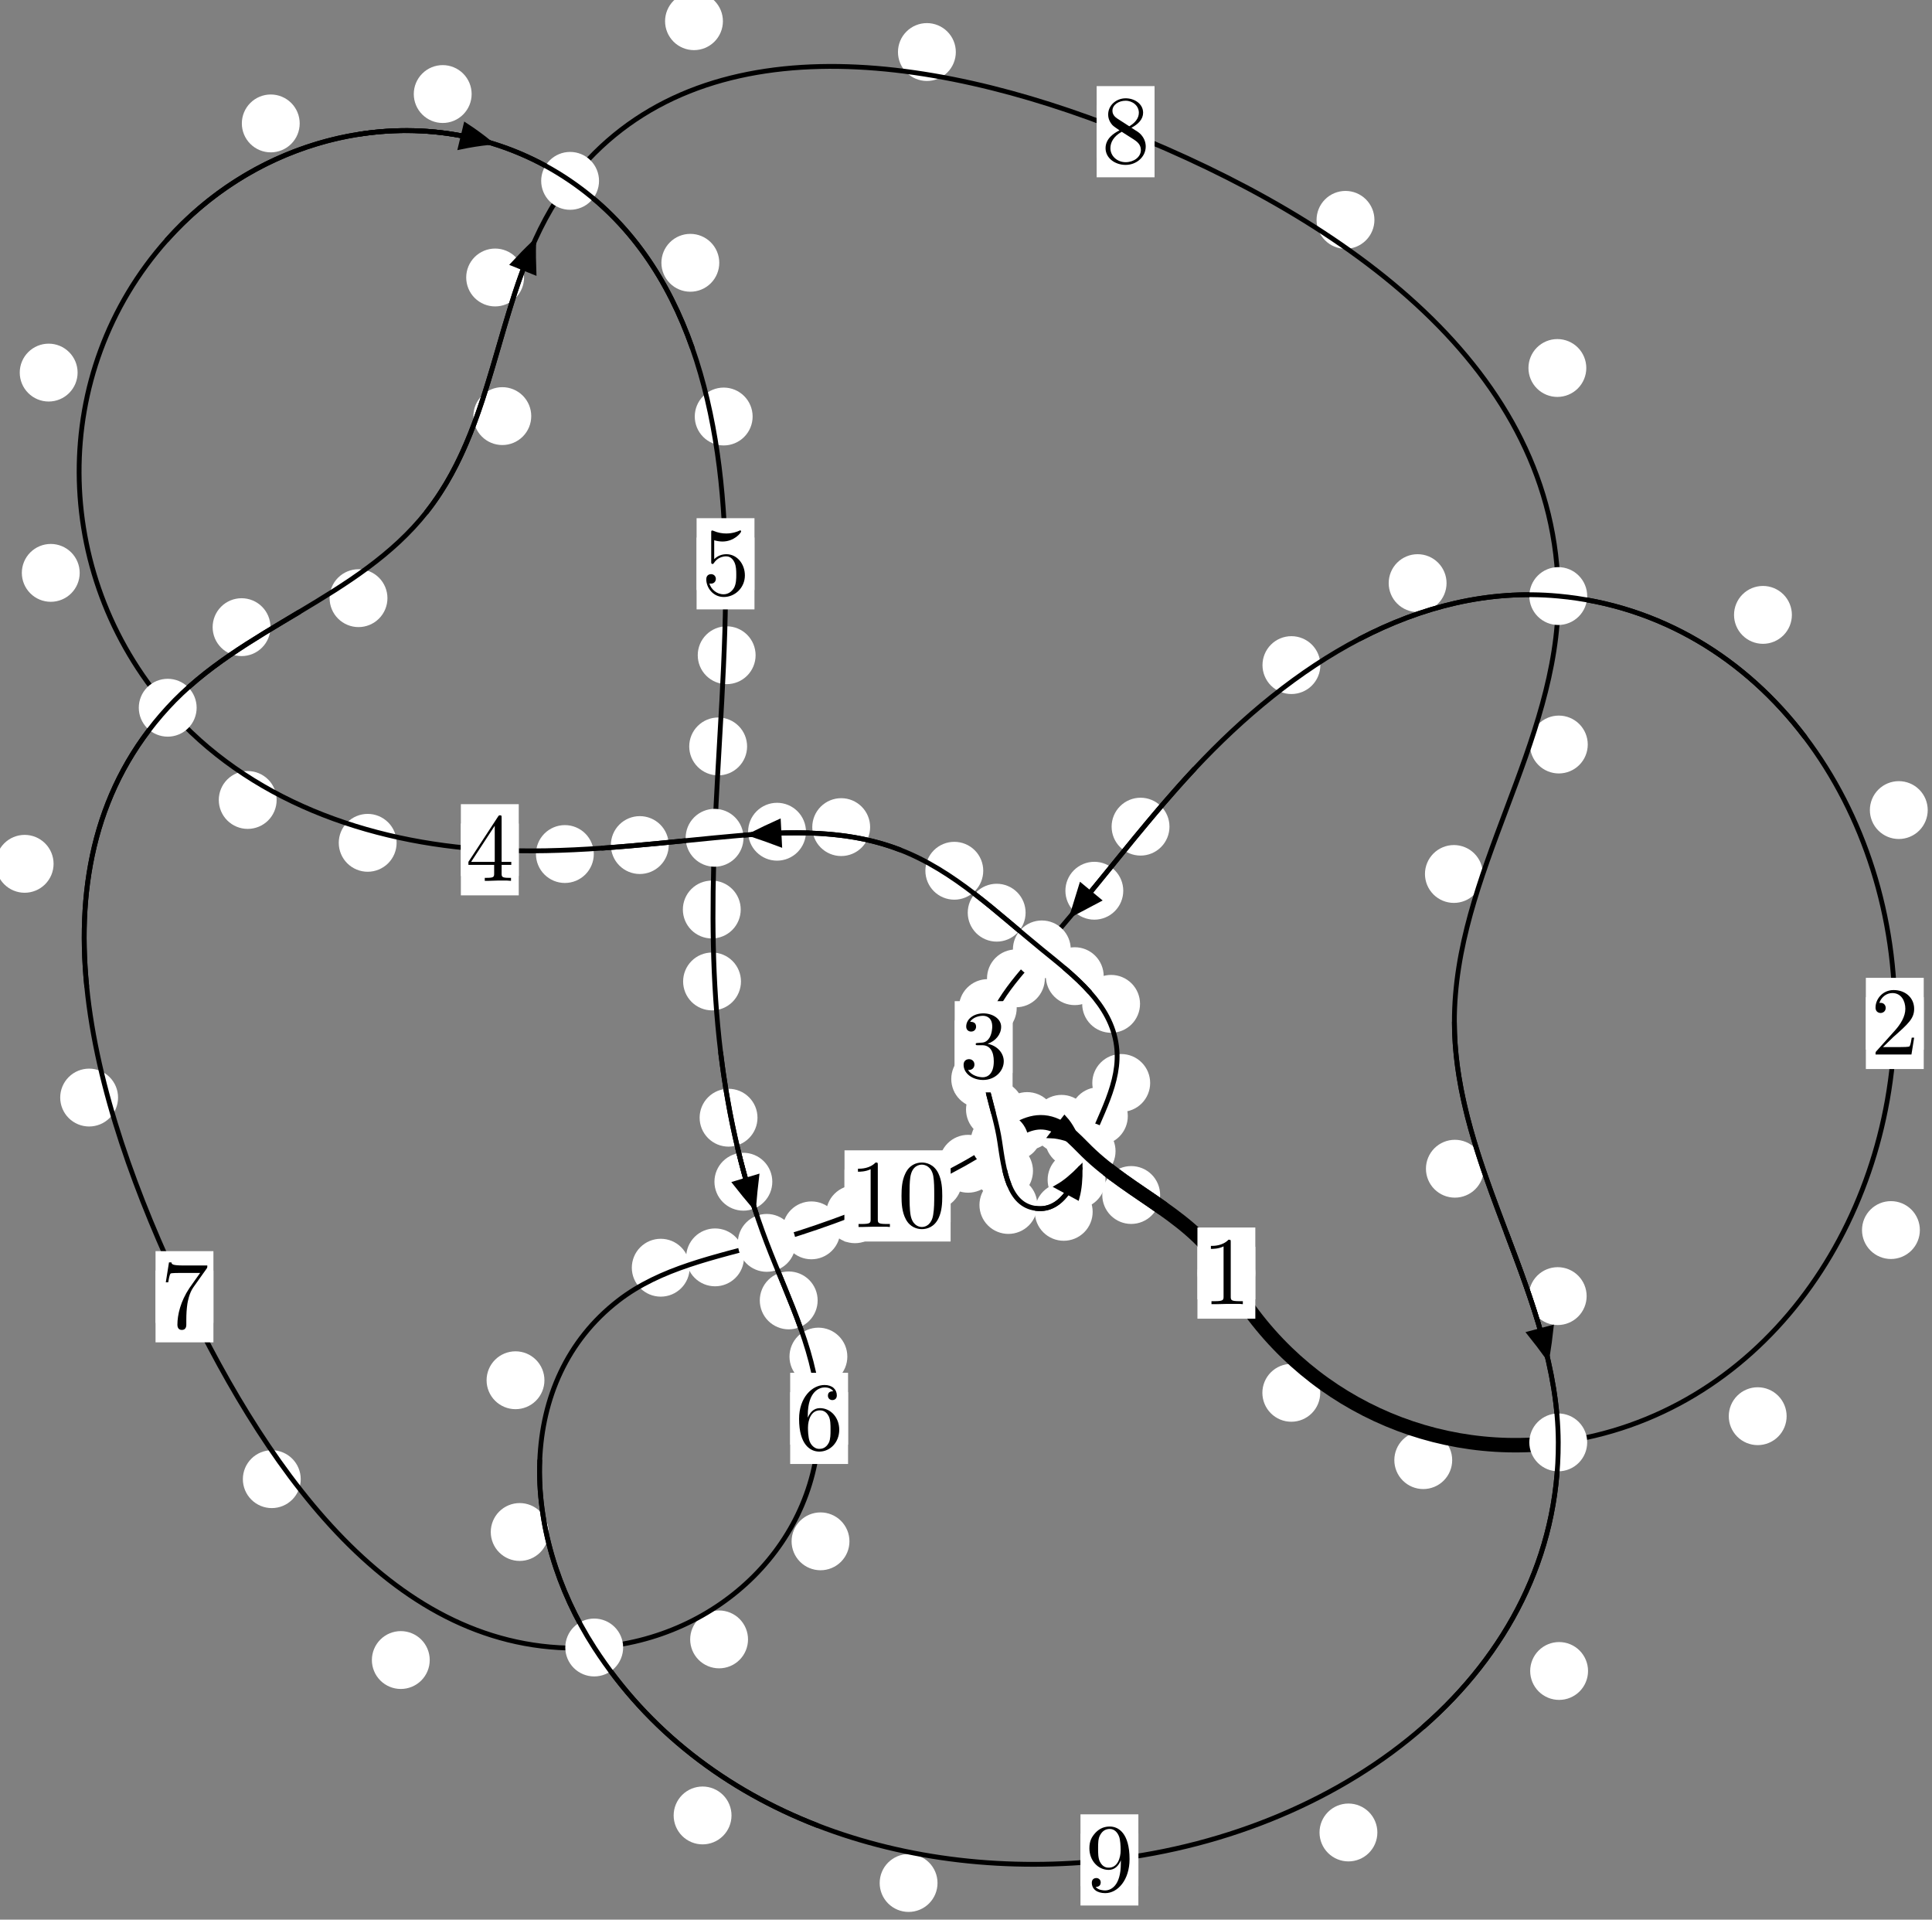 <?xml version="1.0"?>
<!-- Created by MetaPost 1.999 on 2021.07.06:0012 -->
<svg version="1.1" xmlns="http://www.w3.org/2000/svg" xmlns:xlink="http://www.w3.org/1999/xlink" width="199.615" height="198.302" viewBox="0 0 199.615 198.302">
<rect x="0" y="0" width="199.615" height="198.302" fill="#808080" stroke="none"/>
<!-- Original BoundingBox: -161.441681 -48.504074 38.173111 149.798416 -->
  <defs>
    <g transform="scale(0.01,0.01)" id="GLYPHcmr10_48">
      <path style="fill-rule: evenodd;" d="M460 -320C460 -400,455 -480,420 -554C374 -650,292 -666,250 -666C190 -666,117 -640,76 -547C44 -478,39 -400,39 -320C39 -245,43 -155,84 -79C127 2,200 22,249 22C303 22,379 1,423 -94C455 -163,460 -241,460 -320M249 -0C210 -0,151 -25,133 -121C122 -181,122 -273,122 -332C122 -396,122 -462,130 -516C149 -635,224 -644,249 -644C282 -644,348 -626,367 -527C377 -471,377 -395,377 -332C377 -257,377 -189,366 -125C351 -30,294 -0,249 -0"></path>
    </g>
    <g transform="scale(0.01,0.01)" id="GLYPHcmr10_49">
      <path style="fill-rule: evenodd;" d="M294 -640C294 -664,294 -666,271 -666C209 -602,121 -602,89 -602L89 -571C109 -571,168 -571,220 -597L220 -79C220 -43,217 -31,127 -31L95 -31L95 -0L257 -0L130 -3L217 -3L257 -3L297 -3L384 -3L419 -0L419 -31L387 -31C297 -31,294 -42,294 -79"></path>
    </g>
    <g transform="scale(0.01,0.01)" id="GLYPHcmr10_50">
      <path style="fill-rule: evenodd;" d="M127 -77L233 -180C389 -318,449 -372,449 -472C449 -586,359 -666,237 -666C124 -666,50 -574,50 -485C50 -429,100 -429,103 -429C120 -429,155 -441,155 -482C155 -508,137 -534,102 -534C94 -534,92 -534,89 -533C112 -598,166 -635,224 -635C315 -635,358 -554,358 -472C358 -392,308 -313,253 -251L61 -37C50 -26,50 -24,50 -0L421 -0L449 -174L424 -174C419 -144,412 -100,402 -85C395 -77,329 -77,307 -77"></path>
    </g>
    <g transform="scale(0.01,0.01)" id="GLYPHcmr10_51">
      <path style="fill-rule: evenodd;" d="M290 -352C372 -379,430 -449,430 -528C430 -610,342 -666,246 -666C145 -666,69 -606,69 -530C69 -497,91 -478,120 -478C151 -478,171 -500,171 -529C171 -579,124 -579,109 -579C140 -628,206 -641,242 -641C283 -641,338 -619,338 -529C338 -517,336 -459,310 -415C280 -367,246 -364,221 -363C213 -362,189 -360,182 -360C174 -359,167 -358,167 -348C167 -337,174 -337,191 -337L235 -337C317 -337,354 -269,354 -171C354 -35,285 -6,241 -6C198 -6,123 -23,88 -82C123 -77,154 -99,154 -137C154 -173,127 -193,98 -193C74 -193,42 -179,42 -135C42 -44,135 22,244 22C366 22,457 -69,457 -171C457 -253,394 -331,290 -352"></path>
    </g>
    <g transform="scale(0.01,0.01)" id="GLYPHcmr10_52">
      <path style="fill-rule: evenodd;" d="M294 -165L294 -78C294 -42,292 -31,218 -31L197 -31L197 -0L332 -0L238 -3L290 -3L332 -3L374 -3L427 -3L468 -0L468 -31L447 -31C373 -31,371 -42,371 -78L371 -165L471 -165L471 -196L371 -196L371 -651C371 -671,371 -677,355 -677C346 -677,343 -677,335 -665L28 -196L28 -165M300 -196L56 -196L300 -569"></path>
    </g>
    <g transform="scale(0.01,0.01)" id="GLYPHcmr10_53">
      <path style="fill-rule: evenodd;" d="M449 -201C449 -320,367 -420,259 -420C211 -420,168 -404,132 -369L132 -564C152 -558,185 -551,217 -551C340 -551,410 -642,410 -655C410 -661,407 -666,400 -666C399 -666,397 -666,392 -663C372 -654,323 -634,256 -634C216 -634,170 -641,123 -662C115 -665,113 -665,111 -665C101 -665,101 -657,101 -641L101 -345C101 -327,101 -319,115 -319C122 -319,124 -322,128 -328C139 -344,176 -398,257 -398C309 -398,334 -352,342 -334C358 -297,360 -258,360 -208C360 -173,360 -113,336 -71C312 -32,275 -6,229 -6C156 -6,99 -59,82 -118C85 -117,88 -116,99 -116C132 -116,149 -141,149 -165C149 -189,132 -214,99 -214C85 -214,50 -207,50 -161C50 -75,119 22,231 22C347 22,449 -74,449 -201"></path>
    </g>
    <g transform="scale(0.01,0.01)" id="GLYPHcmr10_54">
      <path style="fill-rule: evenodd;" d="M132 -328L132 -352C132 -605,256 -641,307 -641C331 -641,373 -635,395 -601C380 -601,340 -601,340 -556C340 -525,364 -510,386 -510C402 -510,432 -519,432 -558C432 -618,388 -666,305 -666C177 -666,42 -537,42 -316C42 -49,158 22,251 22C362 22,457 -72,457 -204C457 -331,368 -427,257 -427C189 -427,152 -376,132 -328M251 -6C188 -6,158 -66,152 -81C134 -128,134 -208,134 -226C134 -304,166 -404,256 -404C272 -404,318 -404,349 -342C367 -305,367 -254,367 -205C367 -157,367 -107,350 -71C320 -11,274 -6,251 -6"></path>
    </g>
    <g transform="scale(0.01,0.01)" id="GLYPHcmr10_55">
      <path style="fill-rule: evenodd;" d="M476 -609C485 -621,485 -623,485 -644L242 -644C120 -644,118 -657,114 -676L89 -676L56 -470L81 -470C84 -486,93 -549,106 -561C113 -567,191 -567,204 -567L411 -567C400 -551,321 -442,299 -409C209 -274,176 -135,176 -33C176 -23,176 22,222 22C268 22,268 -23,268 -33L268 -84C268 -139,271 -194,279 -248C283 -271,297 -357,341 -419"></path>
    </g>
    <g transform="scale(0.01,0.01)" id="GLYPHcmr10_56">
      <path style="fill-rule: evenodd;" d="M163 -457C117 -487,113 -521,113 -538C113 -599,178 -641,249 -641C322 -641,386 -589,386 -517C386 -460,347 -412,287 -377M309 -362C381 -399,430 -451,430 -517C430 -609,341 -666,250 -666C150 -666,69 -592,69 -499C69 -481,71 -436,113 -389C124 -377,161 -352,186 -335C128 -306,42 -250,42 -151C42 -45,144 22,249 22C362 22,457 -61,457 -168C457 -204,446 -249,408 -291C389 -312,373 -322,309 -362M209 -320L332 -242C360 -223,407 -193,407 -132C407 -58,332 -6,250 -6C164 -6,92 -68,92 -151C92 -209,124 -273,209 -320"></path>
    </g>
    <g transform="scale(0.01,0.01)" id="GLYPHcmr10_57">
      <path style="fill-rule: evenodd;" d="M367 -318L367 -286C367 -52,263 -6,205 -6C188 -6,134 -8,107 -42C151 -42,159 -71,159 -88C159 -119,135 -134,113 -134C97 -134,67 -125,67 -86C67 -19,121 22,206 22C335 22,457 -114,457 -329C457 -598,342 -666,253 -666C198 -666,149 -648,106 -603C65 -558,42 -516,42 -441C42 -316,130 -218,242 -218C303 -218,344 -260,367 -318M243 -241C227 -241,181 -241,150 -304C132 -341,132 -391,132 -440C132 -494,132 -541,153 -578C180 -628,218 -641,253 -641C299 -641,332 -607,349 -562C361 -530,365 -467,365 -421C365 -338,331 -241,243 -241"></path>
    </g>
  </defs>
  <path d="M136.407 143.879C136.407 143.086,136.092 142.326,135.531 141.765C134.971 141.205,134.21 140.89,133.418 140.89C132.625 140.89,131.865 141.205,131.304 141.765C130.744 142.326,130.429 143.086,130.429 143.879C130.429 144.671,130.744 145.432,131.304 145.992C131.865 146.553,132.625 146.867,133.418 146.867C134.21 146.867,134.971 146.553,135.531 145.992C136.092 145.432,136.407 144.671,136.407 143.879Z" style="fill: rgb(100%,100%,100%);stroke: none;"></path>
  <path d="M129.699 131.513C129.699 130.72,129.384 129.96,128.824 129.4C128.263 128.839,127.503 128.524,126.711 128.524C125.918 128.524,125.158 128.839,124.597 129.4C124.037 129.96,123.722 130.72,123.722 131.513C123.722 132.306,124.037 133.066,124.597 133.626C125.158 134.187,125.918 134.502,126.711 134.502C127.503 134.502,128.263 134.187,128.824 133.626C129.384 133.066,129.699 132.306,129.699 131.513Z" style="fill: rgb(100%,100%,100%);stroke: none;"></path>
  <path d="M184.595 146.293C184.595 145.501,184.28 144.741,183.719 144.18C183.159 143.62,182.399 143.305,181.606 143.305C180.813 143.305,180.053 143.62,179.493 144.18C178.932 144.741,178.617 145.501,178.617 146.293C178.617 147.086,178.932 147.846,179.493 148.407C180.053 148.967,180.813 149.282,181.606 149.282C182.399 149.282,183.159 148.967,183.719 148.407C184.28 147.846,184.595 147.086,184.595 146.293Z" style="fill: rgb(100%,100%,100%);stroke: none;"></path>
  <path d="M150.041 150.832C150.041 150.039,149.726 149.279,149.165 148.719C148.605 148.158,147.845 147.843,147.052 147.843C146.259 147.843,145.499 148.158,144.939 148.719C144.378 149.279,144.063 150.039,144.063 150.832C144.063 151.625,144.378 152.385,144.939 152.945C145.499 153.506,146.259 153.821,147.052 153.821C147.845 153.821,148.605 153.506,149.165 152.945C149.726 152.385,150.041 151.625,150.041 150.832Z" style="fill: rgb(100%,100%,100%);stroke: none;"></path>
  <path d="M199.173 83.682C199.173 82.889,198.858 82.129,198.298 81.568C197.737 81.008,196.977 80.693,196.184 80.693C195.392 80.693,194.632 81.008,194.071 81.568C193.511 82.129,193.196 82.889,193.196 83.682C193.196 84.474,193.511 85.234,194.071 85.795C194.632 86.355,195.392 86.67,196.184 86.67C196.977 86.67,197.737 86.355,198.298 85.795C198.858 85.234,199.173 84.474,199.173 83.682Z" style="fill: rgb(100%,100%,100%);stroke: none;"></path>
  <path d="M198.361 127.067C198.361 126.274,198.046 125.514,197.486 124.953C196.925 124.393,196.165 124.078,195.372 124.078C194.58 124.078,193.819 124.393,193.259 124.953C192.698 125.514,192.384 126.274,192.384 127.067C192.384 127.859,192.698 128.619,193.259 129.18C193.819 129.74,194.58 130.055,195.372 130.055C196.165 130.055,196.925 129.74,197.486 129.18C198.046 128.619,198.361 127.859,198.361 127.067Z" style="fill: rgb(100%,100%,100%);stroke: none;"></path>
  <path d="M149.458 60.238C149.458 59.445,149.143 58.685,148.582 58.124C148.022 57.564,147.262 57.249,146.469 57.249C145.676 57.249,144.916 57.564,144.356 58.124C143.795 58.685,143.48 59.445,143.48 60.238C143.48 61.03,143.795 61.791,144.356 62.351C144.916 62.912,145.676 63.226,146.469 63.226C147.262 63.226,148.022 62.912,148.582 62.351C149.143 61.791,149.458 61.03,149.458 60.238Z" style="fill: rgb(100%,100%,100%);stroke: none;"></path>
  <path d="M185.138 63.518C185.138 62.725,184.823 61.965,184.263 61.405C183.702 60.844,182.942 60.529,182.149 60.529C181.357 60.529,180.597 60.844,180.036 61.405C179.476 61.965,179.161 62.725,179.161 63.518C179.161 64.311,179.476 65.071,180.036 65.631C180.597 66.192,181.357 66.507,182.149 66.507C182.942 66.507,183.702 66.192,184.263 65.631C184.823 65.071,185.138 64.311,185.138 63.518Z" style="fill: rgb(100%,100%,100%);stroke: none;"></path>
  <path d="M120.831 85.394C120.831 84.602,120.516 83.841,119.955 83.281C119.395 82.72,118.635 82.405,117.842 82.405C117.049 82.405,116.289 82.72,115.729 83.281C115.168 83.841,114.853 84.602,114.853 85.394C114.853 86.187,115.168 86.947,115.729 87.508C116.289 88.068,117.049 88.383,117.842 88.383C118.635 88.383,119.395 88.068,119.955 87.508C120.516 86.947,120.831 86.187,120.831 85.394Z" style="fill: rgb(100%,100%,100%);stroke: none;"></path>
  <path d="M136.419 68.706C136.419 67.913,136.104 67.153,135.543 66.592C134.983 66.032,134.222 65.717,133.43 65.717C132.637 65.717,131.877 66.032,131.316 66.592C130.756 67.153,130.441 67.913,130.441 68.706C130.441 69.498,130.756 70.258,131.316 70.819C131.877 71.379,132.637 71.694,133.43 71.694C134.222 71.694,134.983 71.379,135.543 70.819C136.104 70.258,136.419 69.498,136.419 68.706Z" style="fill: rgb(100%,100%,100%);stroke: none;"></path>
  <path d="M107.957 101.065C107.957 100.273,107.642 99.512,107.081 98.952C106.521 98.392,105.761 98.077,104.968 98.077C104.175 98.077,103.415 98.392,102.855 98.952C102.294 99.512,101.979 100.273,101.979 101.065C101.979 101.858,102.294 102.618,102.855 103.179C103.415 103.739,104.175 104.054,104.968 104.054C105.761 104.054,106.521 103.739,107.081 103.179C107.642 102.618,107.957 101.858,107.957 101.065Z" style="fill: rgb(100%,100%,100%);stroke: none;"></path>
  <path d="M116.056 92.013C116.056 91.221,115.741 90.461,115.18 89.9C114.62 89.34,113.86 89.025,113.067 89.025C112.274 89.025,111.514 89.34,110.954 89.9C110.393 90.461,110.078 91.221,110.078 92.013C110.078 92.806,110.393 93.566,110.954 94.127C111.514 94.687,112.274 95.002,113.067 95.002C113.86 95.002,114.62 94.687,115.18 94.127C115.741 93.566,116.056 92.806,116.056 92.013Z" style="fill: rgb(100%,100%,100%);stroke: none;"></path>
  <path d="M104.262 111.456C104.262 110.663,103.948 109.903,103.387 109.343C102.827 108.782,102.066 108.467,101.274 108.467C100.481 108.467,99.721 108.782,99.16 109.343C98.6 109.903,98.285 110.663,98.285 111.456C98.285 112.249,98.6 113.009,99.16 113.569C99.721 114.13,100.481 114.445,101.274 114.445C102.066 114.445,102.827 114.13,103.387 113.569C103.948 113.009,104.262 112.249,104.262 111.456Z" style="fill: rgb(100%,100%,100%);stroke: none;"></path>
  <path d="M105.046 104.134C105.046 103.341,104.731 102.581,104.171 102.02C103.61 101.46,102.85 101.145,102.057 101.145C101.265 101.145,100.504 101.46,99.944 102.02C99.383 102.581,99.069 103.341,99.069 104.134C99.069 104.926,99.383 105.687,99.944 106.247C100.504 106.808,101.265 107.122,102.057 107.122C102.85 107.122,103.61 106.808,104.171 106.247C104.731 105.687,105.046 104.926,105.046 104.134Z" style="fill: rgb(100%,100%,100%);stroke: none;"></path>
  <path d="M106.728 120.955C106.728 120.162,106.413 119.402,105.853 118.841C105.292 118.281,104.532 117.966,103.74 117.966C102.947 117.966,102.187 118.281,101.626 118.841C101.066 119.402,100.751 120.162,100.751 120.955C100.751 121.747,101.066 122.508,101.626 123.068C102.187 123.628,102.947 123.943,103.74 123.943C104.532 123.943,105.292 123.628,105.853 123.068C106.413 122.508,106.728 121.747,106.728 120.955Z" style="fill: rgb(100%,100%,100%);stroke: none;"></path>
  <path d="M105.788 114.613C105.788 113.82,105.473 113.06,104.912 112.499C104.352 111.939,103.592 111.624,102.799 111.624C102.006 111.624,101.246 111.939,100.686 112.499C100.125 113.06,99.81 113.82,99.81 114.613C99.81 115.405,100.125 116.165,100.686 116.726C101.246 117.286,102.006 117.601,102.799 117.601C103.592 117.601,104.352 117.286,104.912 116.726C105.473 116.165,105.788 115.405,105.788 114.613Z" style="fill: rgb(100%,100%,100%);stroke: none;"></path>
  <path d="M112.894 125.185C112.894 124.392,112.579 123.632,112.019 123.071C111.458 122.511,110.698 122.196,109.905 122.196C109.113 122.196,108.352 122.511,107.792 123.071C107.232 123.632,106.917 124.392,106.917 125.185C106.917 125.977,107.232 126.738,107.792 127.298C108.352 127.858,109.113 128.173,109.905 128.173C110.698 128.173,111.458 127.858,112.019 127.298C112.579 126.738,112.894 125.977,112.894 125.185Z" style="fill: rgb(100%,100%,100%);stroke: none;"></path>
  <path d="M107.175 124.475C107.175 123.683,106.86 122.923,106.3 122.362C105.739 121.802,104.979 121.487,104.186 121.487C103.394 121.487,102.633 121.802,102.073 122.362C101.512 122.923,101.198 123.683,101.198 124.475C101.198 125.268,101.512 126.028,102.073 126.589C102.633 127.149,103.394 127.464,104.186 127.464C104.979 127.464,105.739 127.149,106.3 126.589C106.86 126.028,107.175 125.268,107.175 124.475Z" style="fill: rgb(100%,100%,100%);stroke: none;"></path>
  <path d="M116.525 115.297C116.525 114.505,116.21 113.745,115.65 113.184C115.089 112.624,114.329 112.309,113.537 112.309C112.744 112.309,111.984 112.624,111.423 113.184C110.863 113.745,110.548 114.505,110.548 115.297C110.548 116.09,110.863 116.85,111.423 117.411C111.984 117.971,112.744 118.286,113.537 118.286C114.329 118.286,115.089 117.971,115.65 117.411C116.21 116.85,116.525 116.09,116.525 115.297Z" style="fill: rgb(100%,100%,100%);stroke: none;"></path>
  <path d="M114.22 121.876C114.22 121.083,113.905 120.323,113.344 119.762C112.784 119.202,112.024 118.887,111.231 118.887C110.438 118.887,109.678 119.202,109.118 119.762C108.557 120.323,108.242 121.083,108.242 121.876C108.242 122.669,108.557 123.429,109.118 123.989C109.678 124.55,110.438 124.865,111.231 124.865C112.024 124.865,112.784 124.55,113.344 123.989C113.905 123.429,114.22 122.669,114.22 121.876Z" style="fill: rgb(100%,100%,100%);stroke: none;"></path>
  <path d="M117.789 103.699C117.789 102.907,117.474 102.146,116.914 101.586C116.353 101.025,115.593 100.71,114.8 100.71C114.008 100.71,113.247 101.025,112.687 101.586C112.127 102.146,111.812 102.907,111.812 103.699C111.812 104.492,112.127 105.252,112.687 105.813C113.247 106.373,114.008 106.688,114.8 106.688C115.593 106.688,116.353 106.373,116.914 105.813C117.474 105.252,117.789 104.492,117.789 103.699Z" style="fill: rgb(100%,100%,100%);stroke: none;"></path>
  <path d="M118.835 111.871C118.835 111.079,118.52 110.318,117.959 109.758C117.399 109.197,116.639 108.882,115.846 108.882C115.053 108.882,114.293 109.197,113.733 109.758C113.172 110.318,112.857 111.079,112.857 111.871C112.857 112.664,113.172 113.424,113.733 113.985C114.293 114.545,115.053 114.86,115.846 114.86C116.639 114.86,117.399 114.545,117.959 113.985C118.52 113.424,118.835 112.664,118.835 111.871Z" style="fill: rgb(100%,100%,100%);stroke: none;"></path>
  <path d="M105.965 94.281C105.965 93.489,105.65 92.728,105.09 92.168C104.529 91.608,103.769 91.293,102.977 91.293C102.184 91.293,101.424 91.608,100.863 92.168C100.303 92.728,99.988 93.489,99.988 94.281C99.988 95.074,100.303 95.834,100.863 96.395C101.424 96.955,102.184 97.27,102.977 97.27C103.769 97.27,104.529 96.955,105.09 96.395C105.65 95.834,105.965 95.074,105.965 94.281Z" style="fill: rgb(100%,100%,100%);stroke: none;"></path>
  <path d="M114.034 100.84C114.034 100.047,113.719 99.287,113.158 98.727C112.598 98.166,111.838 97.851,111.045 97.851C110.252 97.851,109.492 98.166,108.932 98.727C108.371 99.287,108.056 100.047,108.056 100.84C108.056 101.633,108.371 102.393,108.932 102.953C109.492 103.514,110.252 103.829,111.045 103.829C111.838 103.829,112.598 103.514,113.158 102.953C113.719 102.393,114.034 101.633,114.034 100.84Z" style="fill: rgb(100%,100%,100%);stroke: none;"></path>
  <path d="M89.902 85.441C89.902 84.649,89.587 83.889,89.026 83.328C88.466 82.768,87.706 82.453,86.913 82.453C86.12 82.453,85.36 82.768,84.8 83.328C84.239 83.889,83.924 84.649,83.924 85.441C83.924 86.234,84.239 86.994,84.8 87.555C85.36 88.115,86.12 88.43,86.913 88.43C87.706 88.43,88.466 88.115,89.026 87.555C89.587 86.994,89.902 86.234,89.902 85.441Z" style="fill: rgb(100%,100%,100%);stroke: none;"></path>
  <path d="M101.589 89.949C101.589 89.157,101.274 88.397,100.713 87.836C100.153 87.276,99.392 86.961,98.6 86.961C97.807 86.961,97.047 87.276,96.486 87.836C95.926 88.397,95.611 89.157,95.611 89.949C95.611 90.742,95.926 91.502,96.486 92.063C97.047 92.623,97.807 92.938,98.6 92.938C99.392 92.938,100.153 92.623,100.713 92.063C101.274 91.502,101.589 90.742,101.589 89.949Z" style="fill: rgb(100%,100%,100%);stroke: none;"></path>
  <path d="M69.094 87.296C69.094 86.503,68.779 85.743,68.218 85.183C67.658 84.622,66.897 84.307,66.105 84.307C65.312 84.307,64.552 84.622,63.991 85.183C63.431 85.743,63.116 86.503,63.116 87.296C63.116 88.089,63.431 88.849,63.991 89.409C64.552 89.97,65.312 90.285,66.105 90.285C66.897 90.285,67.658 89.97,68.218 89.409C68.779 88.849,69.094 88.089,69.094 87.296Z" style="fill: rgb(100%,100%,100%);stroke: none;"></path>
  <path d="M83.273 85.918C83.273 85.125,82.958 84.365,82.397 83.805C81.837 83.244,81.077 82.929,80.284 82.929C79.491 82.929,78.731 83.244,78.171 83.805C77.61 84.365,77.295 85.125,77.295 85.918C77.295 86.711,77.61 87.471,78.171 88.031C78.731 88.592,79.491 88.907,80.284 88.907C81.077 88.907,81.837 88.592,82.397 88.031C82.958 87.471,83.273 86.711,83.273 85.918Z" style="fill: rgb(100%,100%,100%);stroke: none;"></path>
  <path d="M40.978 87.064C40.978 86.272,40.663 85.511,40.103 84.951C39.542 84.391,38.782 84.076,37.989 84.076C37.197 84.076,36.437 84.391,35.876 84.951C35.316 85.511,35.001 86.272,35.001 87.064C35.001 87.857,35.316 88.617,35.876 89.178C36.437 89.738,37.197 90.053,37.989 90.053C38.782 90.053,39.542 89.738,40.103 89.178C40.663 88.617,40.978 87.857,40.978 87.064Z" style="fill: rgb(100%,100%,100%);stroke: none;"></path>
  <path d="M61.352 88.223C61.352 87.431,61.037 86.67,60.477 86.11C59.916 85.549,59.156 85.234,58.363 85.234C57.571 85.234,56.811 85.549,56.25 86.11C55.69 86.67,55.375 87.431,55.375 88.223C55.375 89.016,55.69 89.776,56.25 90.337C56.811 90.897,57.571 91.212,58.363 91.212C59.156 91.212,59.916 90.897,60.477 90.337C61.037 89.776,61.352 89.016,61.352 88.223Z" style="fill: rgb(100%,100%,100%);stroke: none;"></path>
  <path d="M8.234 59.178C8.234 58.386,7.919 57.626,7.358 57.065C6.798 56.505,6.038 56.19,5.245 56.19C4.452 56.19,3.692 56.505,3.132 57.065C2.571 57.626,2.256 58.386,2.256 59.178C2.256 59.971,2.571 60.731,3.132 61.292C3.692 61.852,4.452 62.167,5.245 62.167C6.038 62.167,6.798 61.852,7.358 61.292C7.919 60.731,8.234 59.971,8.234 59.178Z" style="fill: rgb(100%,100%,100%);stroke: none;"></path>
  <path d="M28.582 82.637C28.582 81.845,28.267 81.085,27.707 80.524C27.146 79.964,26.386 79.649,25.593 79.649C24.801 79.649,24.04 79.964,23.48 80.524C22.92 81.085,22.605 81.845,22.605 82.637C22.605 83.43,22.92 84.19,23.48 84.751C24.04 85.311,24.801 85.626,25.593 85.626C26.386 85.626,27.146 85.311,27.707 84.751C28.267 84.19,28.582 83.43,28.582 82.637Z" style="fill: rgb(100%,100%,100%);stroke: none;"></path>
  <path d="M30.965 12.75C30.965 11.957,30.65 11.197,30.089 10.636C29.529 10.076,28.769 9.761,27.976 9.761C27.183 9.761,26.423 10.076,25.863 10.636C25.302 11.197,24.987 11.957,24.987 12.75C24.987 13.542,25.302 14.303,25.863 14.863C26.423 15.424,27.183 15.738,27.976 15.738C28.769 15.738,29.529 15.424,30.089 14.863C30.65 14.303,30.965 13.542,30.965 12.75Z" style="fill: rgb(100%,100%,100%);stroke: none;"></path>
  <path d="M8.018 38.489C8.018 37.696,7.703 36.936,7.142 36.376C6.582 35.815,5.822 35.5,5.029 35.5C4.236 35.5,3.476 35.815,2.916 36.376C2.355 36.936,2.04 37.696,2.04 38.489C2.04 39.282,2.355 40.042,2.916 40.602C3.476 41.163,4.236 41.478,5.029 41.478C5.822 41.478,6.582 41.163,7.142 40.602C7.703 40.042,8.018 39.282,8.018 38.489Z" style="fill: rgb(100%,100%,100%);stroke: none;"></path>
  <path d="M74.315 27.147C74.315 26.355,74 25.594,73.439 25.034C72.879 24.473,72.119 24.159,71.326 24.159C70.533 24.159,69.773 24.473,69.213 25.034C68.652 25.594,68.337 26.355,68.337 27.147C68.337 27.94,68.652 28.7,69.213 29.261C69.773 29.821,70.533 30.136,71.326 30.136C72.119 30.136,72.879 29.821,73.439 29.261C74 28.7,74.315 27.94,74.315 27.147Z" style="fill: rgb(100%,100%,100%);stroke: none;"></path>
  <path d="M48.73 9.715C48.73 8.922,48.415 8.162,47.854 7.601C47.294 7.041,46.534 6.726,45.741 6.726C44.948 6.726,44.188 7.041,43.628 7.601C43.067 8.162,42.752 8.922,42.752 9.715C42.752 10.507,43.067 11.268,43.628 11.828C44.188 12.389,44.948 12.704,45.741 12.704C46.534 12.704,47.294 12.389,47.854 11.828C48.415 11.268,48.73 10.507,48.73 9.715Z" style="fill: rgb(100%,100%,100%);stroke: none;"></path>
  <path d="M78.069 67.685C78.069 66.893,77.754 66.133,77.194 65.572C76.633 65.012,75.873 64.697,75.08 64.697C74.288 64.697,73.527 65.012,72.967 65.572C72.406 66.133,72.092 66.893,72.092 67.685C72.092 68.478,72.406 69.238,72.967 69.799C73.527 70.359,74.288 70.674,75.08 70.674C75.873 70.674,76.633 70.359,77.194 69.799C77.754 69.238,78.069 68.478,78.069 67.685Z" style="fill: rgb(100%,100%,100%);stroke: none;"></path>
  <path d="M77.761 43.026C77.761 42.233,77.446 41.473,76.885 40.913C76.325 40.352,75.565 40.037,74.772 40.037C73.979 40.037,73.219 40.352,72.659 40.913C72.098 41.473,71.783 42.233,71.783 43.026C71.783 43.819,72.098 44.579,72.659 45.139C73.219 45.7,73.979 46.015,74.772 46.015C75.565 46.015,76.325 45.7,76.885 45.139C77.446 44.579,77.761 43.819,77.761 43.026Z" style="fill: rgb(100%,100%,100%);stroke: none;"></path>
  <path d="M76.531 93.954C76.531 93.162,76.217 92.402,75.656 91.841C75.096 91.281,74.335 90.966,73.543 90.966C72.75 90.966,71.99 91.281,71.429 91.841C70.869 92.402,70.554 93.162,70.554 93.954C70.554 94.747,70.869 95.507,71.429 96.068C71.99 96.628,72.75 96.943,73.543 96.943C74.335 96.943,75.096 96.628,75.656 96.068C76.217 95.507,76.531 94.747,76.531 93.954Z" style="fill: rgb(100%,100%,100%);stroke: none;"></path>
  <path d="M77.19 77.107C77.19 76.314,76.875 75.554,76.314 74.994C75.754 74.433,74.994 74.118,74.201 74.118C73.408 74.118,72.648 74.433,72.088 74.994C71.527 75.554,71.212 76.314,71.212 77.107C71.212 77.9,71.527 78.66,72.088 79.22C72.648 79.781,73.408 80.096,74.201 80.096C74.994 80.096,75.754 79.781,76.314 79.22C76.875 78.66,77.19 77.9,77.19 77.107Z" style="fill: rgb(100%,100%,100%);stroke: none;"></path>
  <path d="M78.264 115.46C78.264 114.667,77.949 113.907,77.388 113.347C76.828 112.786,76.068 112.471,75.275 112.471C74.482 112.471,73.722 112.786,73.162 113.347C72.601 113.907,72.286 114.667,72.286 115.46C72.286 116.253,72.601 117.013,73.162 117.573C73.722 118.134,74.482 118.449,75.275 118.449C76.068 118.449,76.828 118.134,77.388 117.573C77.949 117.013,78.264 116.253,78.264 115.46Z" style="fill: rgb(100%,100%,100%);stroke: none;"></path>
  <path d="M76.557 101.385C76.557 100.592,76.242 99.832,75.682 99.271C75.121 98.711,74.361 98.396,73.568 98.396C72.776 98.396,72.016 98.711,71.455 99.271C70.895 99.832,70.58 100.592,70.58 101.385C70.58 102.177,70.895 102.937,71.455 103.498C72.016 104.058,72.776 104.373,73.568 104.373C74.361 104.373,75.121 104.058,75.682 103.498C76.242 102.937,76.557 102.177,76.557 101.385Z" style="fill: rgb(100%,100%,100%);stroke: none;"></path>
  <path d="M84.479 134.333C84.479 133.541,84.164 132.78,83.604 132.22C83.043 131.66,82.283 131.345,81.491 131.345C80.698 131.345,79.938 131.66,79.377 132.22C78.817 132.78,78.502 133.541,78.502 134.333C78.502 135.126,78.817 135.886,79.377 136.447C79.938 137.007,80.698 137.322,81.491 137.322C82.283 137.322,83.043 137.007,83.604 136.447C84.164 135.886,84.479 135.126,84.479 134.333Z" style="fill: rgb(100%,100%,100%);stroke: none;"></path>
  <path d="M79.795 122.073C79.795 121.28,79.48 120.52,78.919 119.96C78.359 119.399,77.599 119.084,76.806 119.084C76.013 119.084,75.253 119.399,74.693 119.96C74.132 120.52,73.817 121.28,73.817 122.073C73.817 122.866,74.132 123.626,74.693 124.186C75.253 124.747,76.013 125.062,76.806 125.062C77.599 125.062,78.359 124.747,78.919 124.186C79.48 123.626,79.795 122.866,79.795 122.073Z" style="fill: rgb(100%,100%,100%);stroke: none;"></path>
  <path d="M87.766 159.221C87.766 158.428,87.451 157.668,86.89 157.107C86.33 156.547,85.57 156.232,84.777 156.232C83.984 156.232,83.224 156.547,82.663 157.107C82.103 157.668,81.788 158.428,81.788 159.221C81.788 160.013,82.103 160.773,82.663 161.334C83.224 161.894,83.984 162.209,84.777 162.209C85.57 162.209,86.33 161.894,86.89 161.334C87.451 160.773,87.766 160.013,87.766 159.221Z" style="fill: rgb(100%,100%,100%);stroke: none;"></path>
  <path d="M87.547 140.137C87.547 139.345,87.232 138.585,86.672 138.024C86.111 137.464,85.351 137.149,84.559 137.149C83.766 137.149,83.006 137.464,82.445 138.024C81.885 138.585,81.57 139.345,81.57 140.137C81.57 140.93,81.885 141.69,82.445 142.251C83.006 142.811,83.766 143.126,84.559 143.126C85.351 143.126,86.111 142.811,86.672 142.251C87.232 141.69,87.547 140.93,87.547 140.137Z" style="fill: rgb(100%,100%,100%);stroke: none;"></path>
  <path d="M44.4 171.484C44.4 170.691,44.085 169.931,43.525 169.37C42.964 168.81,42.204 168.495,41.411 168.495C40.619 168.495,39.859 168.81,39.298 169.37C38.738 169.931,38.423 170.691,38.423 171.484C38.423 172.276,38.738 173.036,39.298 173.597C39.859 174.157,40.619 174.472,41.411 174.472C42.204 174.472,42.964 174.157,43.525 173.597C44.085 173.036,44.4 172.276,44.4 171.484Z" style="fill: rgb(100%,100%,100%);stroke: none;"></path>
  <path d="M77.286 169.351C77.286 168.559,76.971 167.799,76.411 167.238C75.85 166.678,75.09 166.363,74.297 166.363C73.505 166.363,72.744 166.678,72.184 167.238C71.624 167.799,71.309 168.559,71.309 169.351C71.309 170.144,71.624 170.904,72.184 171.465C72.744 172.025,73.505 172.34,74.297 172.34C75.09 172.34,75.85 172.025,76.411 171.465C76.971 170.904,77.286 170.144,77.286 169.351Z" style="fill: rgb(100%,100%,100%);stroke: none;"></path>
  <path d="M12.198 113.379C12.198 112.587,11.883 111.826,11.323 111.266C10.762 110.705,10.002 110.39,9.209 110.39C8.417 110.39,7.657 110.705,7.096 111.266C6.536 111.826,6.221 112.587,6.221 113.379C6.221 114.172,6.536 114.932,7.096 115.493C7.657 116.053,8.417 116.368,9.209 116.368C10.002 116.368,10.762 116.053,11.323 115.493C11.883 114.932,12.198 114.172,12.198 113.379Z" style="fill: rgb(100%,100%,100%);stroke: none;"></path>
  <path d="M31.071 152.798C31.071 152.006,30.756 151.246,30.195 150.685C29.635 150.125,28.875 149.81,28.082 149.81C27.289 149.81,26.529 150.125,25.969 150.685C25.408 151.246,25.093 152.006,25.093 152.798C25.093 153.591,25.408 154.351,25.969 154.912C26.529 155.472,27.289 155.787,28.082 155.787C28.875 155.787,29.635 155.472,30.195 154.912C30.756 154.351,31.071 153.591,31.071 152.798Z" style="fill: rgb(100%,100%,100%);stroke: none;"></path>
  <path d="M27.947 64.786C27.947 63.993,27.632 63.233,27.072 62.673C26.512 62.112,25.751 61.797,24.959 61.797C24.166 61.797,23.406 62.112,22.845 62.673C22.285 63.233,21.97 63.993,21.97 64.786C21.97 65.579,22.285 66.339,22.845 66.899C23.406 67.46,24.166 67.775,24.959 67.775C25.751 67.775,26.512 67.46,27.072 66.899C27.632 66.339,27.947 65.579,27.947 64.786Z" style="fill: rgb(100%,100%,100%);stroke: none;"></path>
  <path d="M5.536 89.233C5.536 88.44,5.221 87.68,4.66 87.12C4.1 86.559,3.34 86.244,2.547 86.244C1.754 86.244,0.994 86.559,0.434 87.12C-0.127 87.68,-0.442 88.44,-0.442 89.233C-0.442 90.026,-0.127 90.786,0.434 91.346C0.994 91.907,1.754 92.222,2.547 92.222C3.34 92.222,4.1 91.907,4.66 91.346C5.221 90.786,5.536 90.026,5.536 89.233Z" style="fill: rgb(100%,100%,100%);stroke: none;"></path>
  <path d="M54.888 42.984C54.888 42.191,54.574 41.431,54.013 40.871C53.453 40.31,52.692 39.995,51.9 39.995C51.107 39.995,50.347 40.31,49.786 40.871C49.226 41.431,48.911 42.191,48.911 42.984C48.911 43.777,49.226 44.537,49.786 45.097C50.347 45.658,51.107 45.973,51.9 45.973C52.692 45.973,53.453 45.658,54.013 45.097C54.574 44.537,54.888 43.777,54.888 42.984Z" style="fill: rgb(100%,100%,100%);stroke: none;"></path>
  <path d="M40.031 61.79C40.031 60.997,39.716 60.237,39.156 59.677C38.595 59.116,37.835 58.801,37.043 58.801C36.25 58.801,35.49 59.116,34.929 59.677C34.369 60.237,34.054 60.997,34.054 61.79C34.054 62.583,34.369 63.343,34.929 63.903C35.49 64.464,36.25 64.779,37.043 64.779C37.835 64.779,38.595 64.464,39.156 63.903C39.716 63.343,40.031 62.583,40.031 61.79Z" style="fill: rgb(100%,100%,100%);stroke: none;"></path>
  <path d="M74.692 2.19C74.692 1.398,74.377 0.637,73.817 0.077C73.256 -0.483,72.496 -0.798,71.704 -0.798C70.911 -0.798,70.151 -0.483,69.59 0.077C69.03 0.637,68.715 1.398,68.715 2.19C68.715 2.983,69.03 3.743,69.59 4.304C70.151 4.864,70.911 5.179,71.704 5.179C72.496 5.179,73.256 4.864,73.817 4.304C74.377 3.743,74.692 2.983,74.692 2.19Z" style="fill: rgb(100%,100%,100%);stroke: none;"></path>
  <path d="M54.146 28.664C54.146 27.872,53.831 27.112,53.271 26.551C52.71 25.991,51.95 25.676,51.157 25.676C50.365 25.676,49.605 25.991,49.044 26.551C48.484 27.112,48.169 27.872,48.169 28.664C48.169 29.457,48.484 30.217,49.044 30.778C49.605 31.338,50.365 31.653,51.157 31.653C51.95 31.653,52.71 31.338,53.271 30.778C53.831 30.217,54.146 29.457,54.146 28.664Z" style="fill: rgb(100%,100%,100%);stroke: none;"></path>
  <path d="M142.006 22.712C142.006 21.919,141.691 21.159,141.13 20.599C140.57 20.038,139.81 19.723,139.017 19.723C138.224 19.723,137.464 20.038,136.904 20.599C136.343 21.159,136.028 21.919,136.028 22.712C136.028 23.505,136.343 24.265,136.904 24.825C137.464 25.386,138.224 25.701,139.017 25.701C139.81 25.701,140.57 25.386,141.13 24.825C141.691 24.265,142.006 23.505,142.006 22.712Z" style="fill: rgb(100%,100%,100%);stroke: none;"></path>
  <path d="M98.756 5.375C98.756 4.582,98.441 3.822,97.881 3.262C97.32 2.701,96.56 2.386,95.767 2.386C94.975 2.386,94.214 2.701,93.654 3.262C93.093 3.822,92.779 4.582,92.779 5.375C92.779 6.168,93.093 6.928,93.654 7.488C94.214 8.049,94.975 8.364,95.767 8.364C96.56 8.364,97.32 8.049,97.881 7.488C98.441 6.928,98.756 6.168,98.756 5.375Z" style="fill: rgb(100%,100%,100%);stroke: none;"></path>
  <path d="M164.048 76.909C164.048 76.117,163.733 75.357,163.173 74.796C162.612 74.236,161.852 73.921,161.06 73.921C160.267 73.921,159.507 74.236,158.946 74.796C158.386 75.357,158.071 76.117,158.071 76.909C158.071 77.702,158.386 78.462,158.946 79.023C159.507 79.583,160.267 79.898,161.06 79.898C161.852 79.898,162.612 79.583,163.173 79.023C163.733 78.462,164.048 77.702,164.048 76.909Z" style="fill: rgb(100%,100%,100%);stroke: none;"></path>
  <path d="M163.897 38.015C163.897 37.222,163.582 36.462,163.022 35.901C162.461 35.341,161.701 35.026,160.908 35.026C160.116 35.026,159.356 35.341,158.795 35.901C158.235 36.462,157.92 37.222,157.92 38.015C157.92 38.807,158.235 39.567,158.795 40.128C159.356 40.688,160.116 41.003,160.908 41.003C161.701 41.003,162.461 40.688,163.022 40.128C163.582 39.567,163.897 38.807,163.897 38.015Z" style="fill: rgb(100%,100%,100%);stroke: none;"></path>
  <path d="M153.306 120.73C153.306 119.937,152.991 119.177,152.431 118.616C151.87 118.056,151.11 117.741,150.317 117.741C149.525 117.741,148.765 118.056,148.204 118.616C147.644 119.177,147.329 119.937,147.329 120.73C147.329 121.522,147.644 122.282,148.204 122.843C148.765 123.403,149.525 123.718,150.317 123.718C151.11 123.718,151.87 123.403,152.431 122.843C152.991 122.282,153.306 121.522,153.306 120.73Z" style="fill: rgb(100%,100%,100%);stroke: none;"></path>
  <path d="M153.205 90.283C153.205 89.49,152.891 88.73,152.33 88.169C151.77 87.609,151.009 87.294,150.217 87.294C149.424 87.294,148.664 87.609,148.103 88.169C147.543 88.73,147.228 89.49,147.228 90.283C147.228 91.075,147.543 91.836,148.103 92.396C148.664 92.957,149.424 93.271,150.217 93.271C151.009 93.271,151.77 92.957,152.33 92.396C152.891 91.836,153.205 91.075,153.205 90.283Z" style="fill: rgb(100%,100%,100%);stroke: none;"></path>
  <path d="M164.077 172.613C164.077 171.821,163.762 171.061,163.202 170.5C162.641 169.94,161.881 169.625,161.088 169.625C160.296 169.625,159.535 169.94,158.975 170.5C158.414 171.061,158.099 171.821,158.099 172.613C158.099 173.406,158.414 174.166,158.975 174.727C159.535 175.287,160.296 175.602,161.088 175.602C161.881 175.602,162.641 175.287,163.202 174.727C163.762 174.166,164.077 173.406,164.077 172.613Z" style="fill: rgb(100%,100%,100%);stroke: none;"></path>
  <path d="M163.932 133.889C163.932 133.096,163.617 132.336,163.057 131.776C162.496 131.215,161.736 130.9,160.944 130.9C160.151 130.9,159.391 131.215,158.83 131.776C158.27 132.336,157.955 133.096,157.955 133.889C157.955 134.682,158.27 135.442,158.83 136.002C159.391 136.563,160.151 136.878,160.944 136.878C161.736 136.878,162.496 136.563,163.057 136.002C163.617 135.442,163.932 134.682,163.932 133.889Z" style="fill: rgb(100%,100%,100%);stroke: none;"></path>
  <path d="M96.865 194.515C96.865 193.723,96.55 192.962,95.99 192.402C95.429 191.842,94.669 191.527,93.876 191.527C93.084 191.527,92.324 191.842,91.763 192.402C91.203 192.962,90.888 193.723,90.888 194.515C90.888 195.308,91.203 196.068,91.763 196.629C92.324 197.189,93.084 197.504,93.876 197.504C94.669 197.504,95.429 197.189,95.99 196.629C96.55 196.068,96.865 195.308,96.865 194.515Z" style="fill: rgb(100%,100%,100%);stroke: none;"></path>
  <path d="M142.31 189.296C142.31 188.503,141.995 187.743,141.435 187.183C140.874 186.622,140.114 186.307,139.322 186.307C138.529 186.307,137.769 186.622,137.208 187.183C136.648 187.743,136.333 188.503,136.333 189.296C136.333 190.089,136.648 190.849,137.208 191.409C137.769 191.97,138.529 192.285,139.322 192.285C140.114 192.285,140.874 191.97,141.435 191.409C141.995 190.849,142.31 190.089,142.31 189.296Z" style="fill: rgb(100%,100%,100%);stroke: none;"></path>
  <path d="M56.683 158.257C56.683 157.464,56.368 156.704,55.808 156.143C55.247 155.583,54.487 155.268,53.695 155.268C52.902 155.268,52.142 155.583,51.581 156.143C51.021 156.704,50.706 157.464,50.706 158.257C50.706 159.049,51.021 159.81,51.581 160.37C52.142 160.931,52.902 161.245,53.695 161.245C54.487 161.245,55.247 160.931,55.808 160.37C56.368 159.81,56.683 159.049,56.683 158.257Z" style="fill: rgb(100%,100%,100%);stroke: none;"></path>
  <path d="M75.58 187.538C75.58 186.745,75.265 185.985,74.704 185.424C74.144 184.864,73.384 184.549,72.591 184.549C71.798 184.549,71.038 184.864,70.478 185.424C69.917 185.985,69.602 186.745,69.602 187.538C69.602 188.33,69.917 189.09,70.478 189.651C71.038 190.211,71.798 190.526,72.591 190.526C73.384 190.526,74.144 190.211,74.704 189.651C75.265 189.09,75.58 188.33,75.58 187.538Z" style="fill: rgb(100%,100%,100%);stroke: none;"></path>
  <path d="M71.257 130.956C71.257 130.163,70.942 129.403,70.382 128.843C69.821 128.282,69.061 127.967,68.269 127.967C67.476 127.967,66.716 128.282,66.155 128.843C65.595 129.403,65.28 130.163,65.28 130.956C65.28 131.749,65.595 132.509,66.155 133.069C66.716 133.63,67.476 133.945,68.269 133.945C69.061 133.945,69.821 133.63,70.382 133.069C70.942 132.509,71.257 131.749,71.257 130.956Z" style="fill: rgb(100%,100%,100%);stroke: none;"></path>
  <path d="M56.251 142.581C56.251 141.788,55.936 141.028,55.376 140.468C54.816 139.907,54.055 139.592,53.263 139.592C52.47 139.592,51.71 139.907,51.149 140.468C50.589 141.028,50.274 141.788,50.274 142.581C50.274 143.374,50.589 144.134,51.149 144.694C51.71 145.255,52.47 145.57,53.263 145.57C54.055 145.57,54.816 145.255,55.376 144.694C55.936 144.134,56.251 143.374,56.251 142.581Z" style="fill: rgb(100%,100%,100%);stroke: none;"></path>
  <path d="M86.823 127.096C86.823 126.304,86.508 125.544,85.948 124.983C85.387 124.423,84.627 124.108,83.834 124.108C83.042 124.108,82.281 124.423,81.721 124.983C81.16 125.544,80.845 126.304,80.845 127.096C80.845 127.889,81.16 128.649,81.721 129.21C82.281 129.77,83.042 130.085,83.834 130.085C84.627 130.085,85.387 129.77,85.948 129.21C86.508 128.649,86.823 127.889,86.823 127.096Z" style="fill: rgb(100%,100%,100%);stroke: none;"></path>
  <path d="M76.87 129.888C76.87 129.095,76.555 128.335,75.994 127.774C75.434 127.214,74.674 126.899,73.881 126.899C73.088 126.899,72.328 127.214,71.768 127.774C71.207 128.335,70.892 129.095,70.892 129.888C70.892 130.68,71.207 131.441,71.768 132.001C72.328 132.561,73.088 132.876,73.881 132.876C74.674 132.876,75.434 132.561,75.994 132.001C76.555 131.441,76.87 130.68,76.87 129.888Z" style="fill: rgb(100%,100%,100%);stroke: none;"></path>
  <path d="M99.398 121.961C99.398 121.168,99.083 120.408,98.523 119.848C97.962 119.287,97.202 118.972,96.41 118.972C95.617 118.972,94.857 119.287,94.296 119.848C93.736 120.408,93.421 121.168,93.421 121.961C93.421 122.754,93.736 123.514,94.296 124.074C94.857 124.635,95.617 124.95,96.41 124.95C97.202 124.95,97.962 124.635,98.523 124.074C99.083 123.514,99.398 122.754,99.398 121.961Z" style="fill: rgb(100%,100%,100%);stroke: none;"></path>
  <path d="M91.323 125.432C91.323 124.639,91.008 123.879,90.447 123.319C89.887 122.758,89.127 122.443,88.334 122.443C87.541 122.443,86.781 122.758,86.221 123.319C85.66 123.879,85.345 124.639,85.345 125.432C85.345 126.225,85.66 126.985,86.221 127.545C86.781 128.106,87.541 128.421,88.334 128.421C89.127 128.421,89.887 128.106,90.447 127.545C91.008 126.985,91.323 126.225,91.323 125.432Z" style="fill: rgb(100%,100%,100%);stroke: none;"></path>
  <path d="M107.669 116.916C107.669 116.123,107.354 115.363,106.793 114.802C106.233 114.242,105.473 113.927,104.68 113.927C103.887 113.927,103.127 114.242,102.567 114.802C102.006 115.363,101.691 116.123,101.691 116.916C101.691 117.708,102.006 118.468,102.567 119.029C103.127 119.589,103.887 119.904,104.68 119.904C105.473 119.904,106.233 119.589,106.793 119.029C107.354 118.468,107.669 117.708,107.669 116.916Z" style="fill: rgb(100%,100%,100%);stroke: none;"></path>
  <path d="M103.014 120.218C103.014 119.425,102.699 118.665,102.138 118.105C101.578 117.544,100.818 117.229,100.025 117.229C99.232 117.229,98.472 117.544,97.912 118.105C97.351 118.665,97.036 119.425,97.036 120.218C97.036 121.011,97.351 121.771,97.912 122.331C98.472 122.892,99.232 123.207,100.025 123.207C100.818 123.207,101.578 122.892,102.138 122.331C102.699 121.771,103.014 121.011,103.014 120.218Z" style="fill: rgb(100%,100%,100%);stroke: none;"></path>
  <path d="M112.661 116.093C112.661 115.301,112.346 114.54,111.785 113.98C111.225 113.419,110.465 113.104,109.672 113.104C108.879 113.104,108.119 113.419,107.559 113.98C106.998 114.54,106.683 115.301,106.683 116.093C106.683 116.886,106.998 117.646,107.559 118.207C108.119 118.767,108.879 119.082,109.672 119.082C110.465 119.082,111.225 118.767,111.785 118.207C112.346 117.646,112.661 116.886,112.661 116.093Z" style="fill: rgb(100%,100%,100%);stroke: none;"></path>
  <path d="M109.115 115.805C109.115 115.012,108.8 114.252,108.239 113.691C107.679 113.131,106.919 112.816,106.126 112.816C105.333 112.816,104.573 113.131,104.013 113.691C103.452 114.252,103.137 115.012,103.137 115.805C103.137 116.597,103.452 117.358,104.013 117.918C104.573 118.479,105.333 118.794,106.126 118.794C106.919 118.794,107.679 118.479,108.239 117.918C108.8 117.358,109.115 116.597,109.115 115.805Z" style="fill: rgb(100%,100%,100%);stroke: none;"></path>
  <path d="M119.864 123.445C119.864 122.652,119.549 121.892,118.989 121.332C118.428 120.771,117.668 120.456,116.875 120.456C116.083 120.456,115.322 120.771,114.762 121.332C114.202 121.892,113.887 122.652,113.887 123.445C113.887 124.238,114.202 124.998,114.762 125.558C115.322 126.119,116.083 126.434,116.875 126.434C117.668 126.434,118.428 126.119,118.989 125.558C119.549 124.998,119.864 124.238,119.864 123.445Z" style="fill: rgb(100%,100%,100%);stroke: none;"></path>
  <path d="M113.943 117.619C113.943 116.826,113.628 116.066,113.067 115.505C112.507 114.945,111.747 114.63,110.954 114.63C110.161 114.63,109.401 114.945,108.841 115.505C108.28 116.066,107.965 116.826,107.965 117.619C107.965 118.411,108.28 119.172,108.841 119.732C109.401 120.293,110.161 120.607,110.954 120.607C111.747 120.607,112.507 120.293,113.067 119.732C113.628 119.172,113.943 118.411,113.943 117.619Z" style="fill: rgb(100%,100%,100%);stroke: none;"></path>
  <path d="M126.711 131.513C133.418 143.879,147.052 150.832,161 149C181.606 146.293,195.372 127.067,195.772 105.723C196.184 83.682,182.149 63.518,161 61.574C146.469 60.238,133.43 68.706,123.394 79.449C117.842 85.394,113.067 92.013,107.643 98.075C104.968 101.065,102.057 104.134,101.63 108.131C101.274 111.456,102.799 114.613,103.287 117.904C103.74 120.955,104.186 124.475,107.042 124.83C109.905 125.185,111.231 121.876,112.269 118.913C113.537 115.297,115.846 111.871,115.356 108.041C114.8 103.699,111.045 100.84,107.643 98.075C102.977 94.281,98.6 89.949,92.973 87.779C86.913 85.441,80.284 85.918,73.832 86.545C66.105 87.296,58.363 88.223,50.608 87.782C37.989 87.064,25.593 82.637,17.329 73.109C5.245 59.178,5.029 38.489,17.244 24.787C27.976 12.75,45.741 9.715,58.904 18.683C71.326 27.147,74.772 43.026,74.962 58.239C75.08 67.685,74.201 77.107,73.832 86.545C73.543 93.954,73.568 101.385,74.461 108.747C75.275 115.46,76.806 122.073,79.22 128.39C81.491 134.333,84.559 140.137,84.632 146.521C84.777 159.221,74.297 169.351,61.394 170.188C41.411 171.484,28.082 152.798,19.061 133.955C9.209 113.379,2.547 89.233,17.329 73.109C24.959 64.786,37.043 61.79,44.064 52.903C51.9 42.984,51.157 28.664,58.904 18.683C71.704 2.19,95.767 5.375,116.298 13.605C139.017 22.712,160.908 38.015,161 61.574C161.06 76.909,150.217 90.283,150.267 105.618C150.317 120.73,160.944 133.889,161 149C161.088 172.613,139.322 189.296,114.627 192.132C93.876 194.515,72.591 187.538,61.394 170.188C53.695 158.257,53.263 142.581,63.871 134.363C68.269 130.956,73.881 129.888,79.22 128.39C83.834 127.096,88.334 125.432,92.737 123.54C96.41 121.961,100.025 120.218,103.287 117.904C104.68 116.916,106.126 115.805,107.829 115.943C109.672 116.093,110.954 117.619,112.269 118.913C116.875 123.445,123.599 125.777,126.711 131.513" style="stroke:rgb(0%,0%,0%); stroke-width: 0.498;stroke-linecap: round;stroke-linejoin: round;stroke-miterlimit: 10;fill: none;"></path>
  <path d="M126.711 131.513C133.418 143.879,147.052 150.832,161 149" style="stroke:rgb(0%,0%,0%); stroke-width: 1.494;stroke-linecap: round;stroke-linejoin: round;stroke-miterlimit: 10;fill: none;"></path>
  <path d="M103.287 117.904C104.68 116.916,106.126 115.805,107.829 115.943C109.672 116.093,110.954 117.619,112.269 118.913C116.875 123.445,123.599 125.777,126.711 131.513" style="stroke:rgb(0%,0%,0%); stroke-width: 1.494;stroke-linecap: round;stroke-linejoin: round;stroke-miterlimit: 10;fill: none;"></path>
  <path d="M163.989 149C163.989 148.207,163.674 147.447,163.113 146.887C162.553 146.326,161.793 146.011,161 146.011C160.207 146.011,159.447 146.326,158.887 146.887C158.326 147.447,158.011 148.207,158.011 149C158.011 149.793,158.326 150.553,158.887 151.113C159.447 151.674,160.207 151.989,161 151.989C161.793 151.989,162.553 151.674,163.113 151.113C163.674 150.553,163.989 149.793,163.989 149Z" style="fill: rgb(100%,100%,100%);stroke: none;"></path>
  <path d="M155.631 127.309C158.301 134.377,160.972 141.444,161 149C161.044 160.807,155.625 170.881,147.107 178.358" style="stroke:rgb(0%,0%,0%); stroke-width: 0.498;stroke-linecap: round;stroke-linejoin: round;stroke-miterlimit: 10;fill: none;"></path>
  <path d="M110.632 98.075C110.632 97.282,110.317 96.522,109.757 95.962C109.196 95.401,108.436 95.086,107.643 95.086C106.851 95.086,106.091 95.401,105.53 95.962C104.97 96.522,104.655 97.282,104.655 98.075C104.655 98.868,104.97 99.628,105.53 100.188C106.091 100.749,106.851 101.064,107.643 101.064C108.436 101.064,109.196 100.749,109.757 100.188C110.317 99.628,110.632 98.868,110.632 98.075Z" style="fill: rgb(100%,100%,100%);stroke: none;"></path>
  <path d="M112.567 102.467C111.133 100.864,109.344 99.458,107.643 98.075C105.31 96.178,103.049 94.147,100.668 92.318" style="stroke:rgb(0%,0%,0%); stroke-width: 0.498;stroke-linecap: round;stroke-linejoin: round;stroke-miterlimit: 10;fill: none;"></path>
  <path d="M115.258 118.913C115.258 118.12,114.943 117.36,114.383 116.8C113.822 116.239,113.062 115.924,112.269 115.924C111.477 115.924,110.717 116.239,110.156 116.8C109.596 117.36,109.281 118.12,109.281 118.913C109.281 119.706,109.596 120.466,110.156 121.026C110.717 121.587,111.477 121.902,112.269 121.902C113.062 121.902,113.822 121.587,114.383 121.026C114.943 120.466,115.258 119.706,115.258 118.913Z" style="fill: rgb(100%,100%,100%);stroke: none;"></path>
  <path d="M110.247 116.999C110.962 117.561,111.612 118.266,112.269 118.913C114.572 121.179,117.405 122.895,120.051 124.761" style="stroke:rgb(0%,0%,0%); stroke-width: 1.494;stroke-linecap: round;stroke-linejoin: round;stroke-miterlimit: 10;fill: none;"></path>
  <path d="M76.821 86.545C76.821 85.752,76.506 84.992,75.946 84.432C75.385 83.871,74.625 83.556,73.832 83.556C73.04 83.556,72.279 83.871,71.719 84.432C71.158 84.992,70.843 85.752,70.843 86.545C70.843 87.338,71.158 88.098,71.719 88.658C72.279 89.219,73.04 89.534,73.832 89.534C74.625 89.534,75.385 89.219,75.946 88.658C76.506 88.098,76.821 87.338,76.821 86.545Z" style="fill: rgb(100%,100%,100%);stroke: none;"></path>
  <path d="M83.55 86.05C80.328 85.956,77.058 86.232,73.832 86.545C69.969 86.921,66.101 87.34,62.231 87.611" style="stroke:rgb(0%,0%,0%); stroke-width: 0.498;stroke-linecap: round;stroke-linejoin: round;stroke-miterlimit: 10;fill: none;"></path>
  <path d="M61.892 18.683C61.892 17.891,61.577 17.13,61.017 16.57C60.457 16.009,59.696 15.694,58.904 15.694C58.111 15.694,57.351 16.009,56.79 16.57C56.23 17.13,55.915 17.891,55.915 18.683C55.915 19.476,56.23 20.236,56.79 20.797C57.351 21.357,58.111 21.672,58.904 21.672C59.696 21.672,60.457 21.357,61.017 20.797C61.577 20.236,61.892 19.476,61.892 18.683Z" style="fill: rgb(100%,100%,100%);stroke: none;"></path>
  <path d="M37.162 13.858C44.59 12.716,52.322 14.199,58.904 18.683C65.115 22.915,69.082 29.001,71.52 35.93" style="stroke:rgb(0%,0%,0%); stroke-width: 0.498;stroke-linecap: round;stroke-linejoin: round;stroke-miterlimit: 10;fill: none;"></path>
  <path d="M82.208 128.39C82.208 127.598,81.894 126.838,81.333 126.277C80.773 125.717,80.012 125.402,79.22 125.402C78.427 125.402,77.667 125.717,77.106 126.277C76.546 126.838,76.231 127.598,76.231 128.39C76.231 129.183,76.546 129.943,77.106 130.504C77.667 131.064,78.427 131.379,79.22 131.379C80.012 131.379,80.773 131.064,81.333 130.504C81.894 129.943,82.208 129.183,82.208 128.39Z" style="fill: rgb(100%,100%,100%);stroke: none;"></path>
  <path d="M76.24 118.717C77.027 121.999,78.013 125.232,79.22 128.39C80.355 131.362,81.69 134.299,82.75 137.291" style="stroke:rgb(0%,0%,0%); stroke-width: 0.498;stroke-linecap: round;stroke-linejoin: round;stroke-miterlimit: 10;fill: none;"></path>
  <path d="M20.317 73.109C20.317 72.316,20.002 71.556,19.442 70.996C18.881 70.435,18.121 70.12,17.329 70.12C16.536 70.12,15.776 70.435,15.215 70.996C14.655 71.556,14.34 72.316,14.34 73.109C14.34 73.902,14.655 74.662,15.215 75.222C15.776 75.783,16.536 76.098,17.329 76.098C18.121 76.098,18.881 75.783,19.442 75.222C20.002 74.662,20.317 73.902,20.317 73.109Z" style="fill: rgb(100%,100%,100%);stroke: none;"></path>
  <path d="M8.957 101.863C7.908 91.239,9.938 81.171,17.329 73.109C21.144 68.948,26.072 66.118,30.924 63.217" style="stroke:rgb(0%,0%,0%); stroke-width: 0.498;stroke-linecap: round;stroke-linejoin: round;stroke-miterlimit: 10;fill: none;"></path>
  <path d="M163.989 61.574C163.989 60.781,163.674 60.021,163.113 59.46C162.553 58.9,161.793 58.585,161 58.585C160.207 58.585,159.447 58.9,158.887 59.46C158.326 60.021,158.011 60.781,158.011 61.574C158.011 62.366,158.326 63.126,158.887 63.687C159.447 64.247,160.207 64.562,161 64.562C161.793 64.562,162.553 64.247,163.113 63.687C163.674 63.126,163.989 62.366,163.989 61.574Z" style="fill: rgb(100%,100%,100%);stroke: none;"></path>
  <path d="M186.472 76.112C180.371 68.073,171.575 62.546,161 61.574C153.734 60.906,146.842 62.689,140.511 65.982" style="stroke:rgb(0%,0%,0%); stroke-width: 0.498;stroke-linecap: round;stroke-linejoin: round;stroke-miterlimit: 10;fill: none;"></path>
  <path d="M64.383 170.188C64.383 169.395,64.068 168.635,63.508 168.075C62.947 167.514,62.187 167.199,61.394 167.199C60.602 167.199,59.842 167.514,59.281 168.075C58.721 168.635,58.406 169.395,58.406 170.188C58.406 170.981,58.721 171.741,59.281 172.301C59.842 172.862,60.602 173.177,61.394 173.177C62.187 173.177,62.947 172.862,63.508 172.301C64.068 171.741,64.383 170.981,64.383 170.188Z" style="fill: rgb(100%,100%,100%);stroke: none;"></path>
  <path d="M84.428 188.56C75.113 184.945,66.993 178.863,61.394 170.188C57.545 164.222,55.512 157.321,55.767 150.883" style="stroke:rgb(0%,0%,0%); stroke-width: 0.498;stroke-linecap: round;stroke-linejoin: round;stroke-miterlimit: 10;fill: none;"></path>
  <path d="M106.276 117.904C106.276 117.111,105.961 116.351,105.4 115.79C104.84 115.23,104.08 114.915,103.287 114.915C102.494 114.915,101.734 115.23,101.174 115.79C100.613 116.351,100.298 117.111,100.298 117.904C100.298 118.696,100.613 119.457,101.174 120.017C101.734 120.578,102.494 120.893,103.287 120.893C104.08 120.893,104.84 120.578,105.4 120.017C105.961 119.457,106.276 118.696,106.276 117.904Z" style="fill: rgb(100%,100%,100%);stroke: none;"></path>
  <path d="M102.142 113.03C102.54 114.646,103.043 116.258,103.287 117.904C103.513 119.429,103.738 121.072,104.263 122.378" style="stroke:rgb(0%,0%,0%); stroke-width: 0.498;stroke-linecap: round;stroke-linejoin: round;stroke-miterlimit: 10;fill: none;"></path>
  <path d="M107.829 115.943C109.304 116.063,110.419 117.064,111.479 118.122" style="stroke:rgb(0%,0%,0%); stroke-width: 0.498;stroke-linecap: round;stroke-linejoin: round;stroke-miterlimit: 10;fill: none;"></path>
  <path d="M111.479 118.122Z" style="stroke:rgb(0%,0%,0%); stroke-width: 0.498;fill: rgb(0%,0%,0%);"></path>
  <path d="M107.829 115.943C109.304 116.063,110.419 117.064,111.479 118.122" style="stroke:rgb(0%,0%,0%); stroke-width: 0.498;stroke-linecap: round;stroke-linejoin: round;stroke-miterlimit: 10;fill: none;"></path>
  <path d="M108.585 117.332C109.556 117.369,110.525 117.727,111.479 118.122C111.083 117.168,110.652 116.229,109.991 115.517Z" style="stroke:rgb(0%,0%,0%); stroke-width: 0.498;fill: rgb(0%,0%,0%);"></path>
  <path d="M123.394 79.449C118.952 84.205,115.008 89.393,110.831 94.381" style="stroke:rgb(0%,0%,0%); stroke-width: 0.498;stroke-linecap: round;stroke-linejoin: round;stroke-miterlimit: 10;fill: none;"></path>
  <path d="M111.713 91.514C111.424 92.471,111.131 93.427,110.831 94.381C111.718 93.918,112.601 93.449,113.482 92.977Z" style="stroke:rgb(0%,0%,0%); stroke-width: 0.498;fill: rgb(0%,0%,0%);"></path>
  <path d="M107.042 124.83C109.333 125.114,110.639 123.053,111.602 120.7" style="stroke:rgb(0%,0%,0%); stroke-width: 0.498;stroke-linecap: round;stroke-linejoin: round;stroke-miterlimit: 10;fill: none;"></path>
  <path d="M111.293 123.684C111.537 122.793,111.607 121.758,111.602 120.7C110.857 121.452,110.076 122.134,109.273 122.592Z" style="stroke:rgb(0%,0%,0%); stroke-width: 0.498;fill: rgb(0%,0%,0%);"></path>
  <path d="M92.973 87.779C88.125 85.909,82.913 85.84,77.719 86.208" style="stroke:rgb(0%,0%,0%); stroke-width: 0.498;stroke-linecap: round;stroke-linejoin: round;stroke-miterlimit: 10;fill: none;"></path>
  <path d="M80.427 84.919C79.517 85.328,78.614 85.761,77.719 86.208C78.669 86.525,79.613 86.857,80.545 87.212Z" style="stroke:rgb(0%,0%,0%); stroke-width: 0.498;fill: rgb(0%,0%,0%);"></path>
  <path d="M17.244 24.787C25.83 15.157,38.916 11.289,50.547 14.719" style="stroke:rgb(0%,0%,0%); stroke-width: 0.498;stroke-linecap: round;stroke-linejoin: round;stroke-miterlimit: 10;fill: none;"></path>
  <path d="M47.584 15.185C48.56 14.981,49.548 14.825,50.547 14.719C49.766 14.087,48.956 13.499,48.122 12.953Z" style="stroke:rgb(0%,0%,0%); stroke-width: 0.498;fill: rgb(0%,0%,0%);"></path>
  <path d="M74.461 108.747C75.112 114.118,76.222 119.424,77.876 124.566" style="stroke:rgb(0%,0%,0%); stroke-width: 0.498;stroke-linecap: round;stroke-linejoin: round;stroke-miterlimit: 10;fill: none;"></path>
  <path d="M75.979 122.242C76.596 123.029,77.229 123.804,77.876 124.566C77.958 123.569,78.058 122.574,78.178 121.582Z" style="stroke:rgb(0%,0%,0%); stroke-width: 0.498;fill: rgb(0%,0%,0%);"></path>
  <path d="M44.064 52.903C50.333 44.968,51.111 34.216,55.138 25.123" style="stroke:rgb(0%,0%,0%); stroke-width: 0.498;stroke-linecap: round;stroke-linejoin: round;stroke-miterlimit: 10;fill: none;"></path>
  <path d="M55.166 28.123C55.126 27.12,55.114 26.12,55.138 25.123C54.416 25.811,53.717 26.527,53.036 27.263Z" style="stroke:rgb(0%,0%,0%); stroke-width: 0.498;fill: rgb(0%,0%,0%);"></path>
  <path d="M150.267 105.618C150.307 117.707,157.116 128.547,159.867 140.136" style="stroke:rgb(0%,0%,0%); stroke-width: 0.498;stroke-linecap: round;stroke-linejoin: round;stroke-miterlimit: 10;fill: none;"></path>
  <path d="M158.045 137.753C158.673 138.534,159.282 139.327,159.867 140.136C160.026 139.151,160.156 138.159,160.264 137.163Z" style="stroke:rgb(0%,0%,0%); stroke-width: 0.498;fill: rgb(0%,0%,0%);"></path>
  <path d="M123.72 134.223L129.701 134.223L129.701 126.803L123.72 126.803Z" style="fill: rgb(100%,100%,100%);stroke: none;"></path>
  <path d="M123.72 136.223L129.701 136.223L129.701 128.803L123.72 128.803Z" style="fill: rgb(100%,100%,100%);stroke: none;"></path>
  <g transform="translate(124.22 134.723)" style="fill: rgb(0%,0%,0%);">
    <use xlink:href="#GLYPHcmr10_49"></use>
  </g>
  <path d="M192.781 108.433L198.762 108.433L198.762 101.012L192.781 101.012Z" style="fill: rgb(100%,100%,100%);stroke: none;"></path>
  <path d="M192.781 110.433L198.762 110.433L198.762 103.012L192.781 103.012Z" style="fill: rgb(100%,100%,100%);stroke: none;"></path>
  <g transform="translate(193.281 108.933)" style="fill: rgb(0%,0%,0%);">
    <use xlink:href="#GLYPHcmr10_50"></use>
  </g>
  <path d="M98.639 110.842L104.62 110.842L104.62 103.421L98.639 103.421Z" style="fill: rgb(100%,100%,100%);stroke: none;"></path>
  <path d="M98.639 112.842L104.62 112.842L104.62 105.421L98.639 105.421Z" style="fill: rgb(100%,100%,100%);stroke: none;"></path>
  <g transform="translate(99.139 111.342)" style="fill: rgb(0%,0%,0%);">
    <use xlink:href="#GLYPHcmr10_51"></use>
  </g>
  <path d="M47.617 90.492L53.598 90.492L53.598 83.072L47.617 83.072Z" style="fill: rgb(100%,100%,100%);stroke: none;"></path>
  <path d="M47.617 92.492L53.598 92.492L53.598 85.072L47.617 85.072Z" style="fill: rgb(100%,100%,100%);stroke: none;"></path>
  <g transform="translate(48.117 90.992)" style="fill: rgb(0%,0%,0%);">
    <use xlink:href="#GLYPHcmr10_52"></use>
  </g>
  <path d="M71.972 60.95L77.953 60.95L77.953 53.529L71.972 53.529Z" style="fill: rgb(100%,100%,100%);stroke: none;"></path>
  <path d="M71.972 62.95L77.953 62.95L77.953 55.529L71.972 55.529Z" style="fill: rgb(100%,100%,100%);stroke: none;"></path>
  <g transform="translate(72.472 61.45)" style="fill: rgb(0%,0%,0%);">
    <use xlink:href="#GLYPHcmr10_53"></use>
  </g>
  <path d="M81.641 149.231L87.622 149.231L87.622 141.811L81.641 141.811Z" style="fill: rgb(100%,100%,100%);stroke: none;"></path>
  <path d="M81.641 151.231L87.622 151.231L87.622 143.811L81.641 143.811Z" style="fill: rgb(100%,100%,100%);stroke: none;"></path>
  <g transform="translate(82.141 149.731)" style="fill: rgb(0%,0%,0%);">
    <use xlink:href="#GLYPHcmr10_54"></use>
  </g>
  <path d="M16.07 136.665L22.051 136.665L22.051 129.245L16.07 129.245Z" style="fill: rgb(100%,100%,100%);stroke: none;"></path>
  <path d="M16.07 138.665L22.051 138.665L22.051 131.245L16.07 131.245Z" style="fill: rgb(100%,100%,100%);stroke: none;"></path>
  <g transform="translate(16.57 137.165)" style="fill: rgb(0%,0%,0%);">
    <use xlink:href="#GLYPHcmr10_55"></use>
  </g>
  <path d="M113.307 16.315L119.289 16.315L119.289 8.895L113.307 8.895Z" style="fill: rgb(100%,100%,100%);stroke: none;"></path>
  <path d="M113.307 18.315L119.289 18.315L119.289 10.895L113.307 10.895Z" style="fill: rgb(100%,100%,100%);stroke: none;"></path>
  <g transform="translate(113.807 16.815)" style="fill: rgb(0%,0%,0%);">
    <use xlink:href="#GLYPHcmr10_56"></use>
  </g>
  <path d="M111.636 194.842L117.618 194.842L117.618 187.422L111.636 187.422Z" style="fill: rgb(100%,100%,100%);stroke: none;"></path>
  <path d="M111.636 196.842L117.618 196.842L117.618 189.422L111.636 189.422Z" style="fill: rgb(100%,100%,100%);stroke: none;"></path>
  <g transform="translate(112.136 195.342)" style="fill: rgb(0%,0%,0%);">
    <use xlink:href="#GLYPHcmr10_57"></use>
  </g>
  <path d="M87.255 126.25L98.218 126.25L98.218 118.83L87.255 118.83Z" style="fill: rgb(100%,100%,100%);stroke: none;"></path>
  <path d="M87.255 128.25L98.218 128.25L98.218 120.83L87.255 120.83Z" style="fill: rgb(100%,100%,100%);stroke: none;"></path>
  <g transform="translate(87.755 126.75)" style="fill: rgb(0%,0%,0%);">
    <use xlink:href="#GLYPHcmr10_49"></use>
    <use xlink:href="#GLYPHcmr10_48" x="5"></use>
  </g>
</svg>
